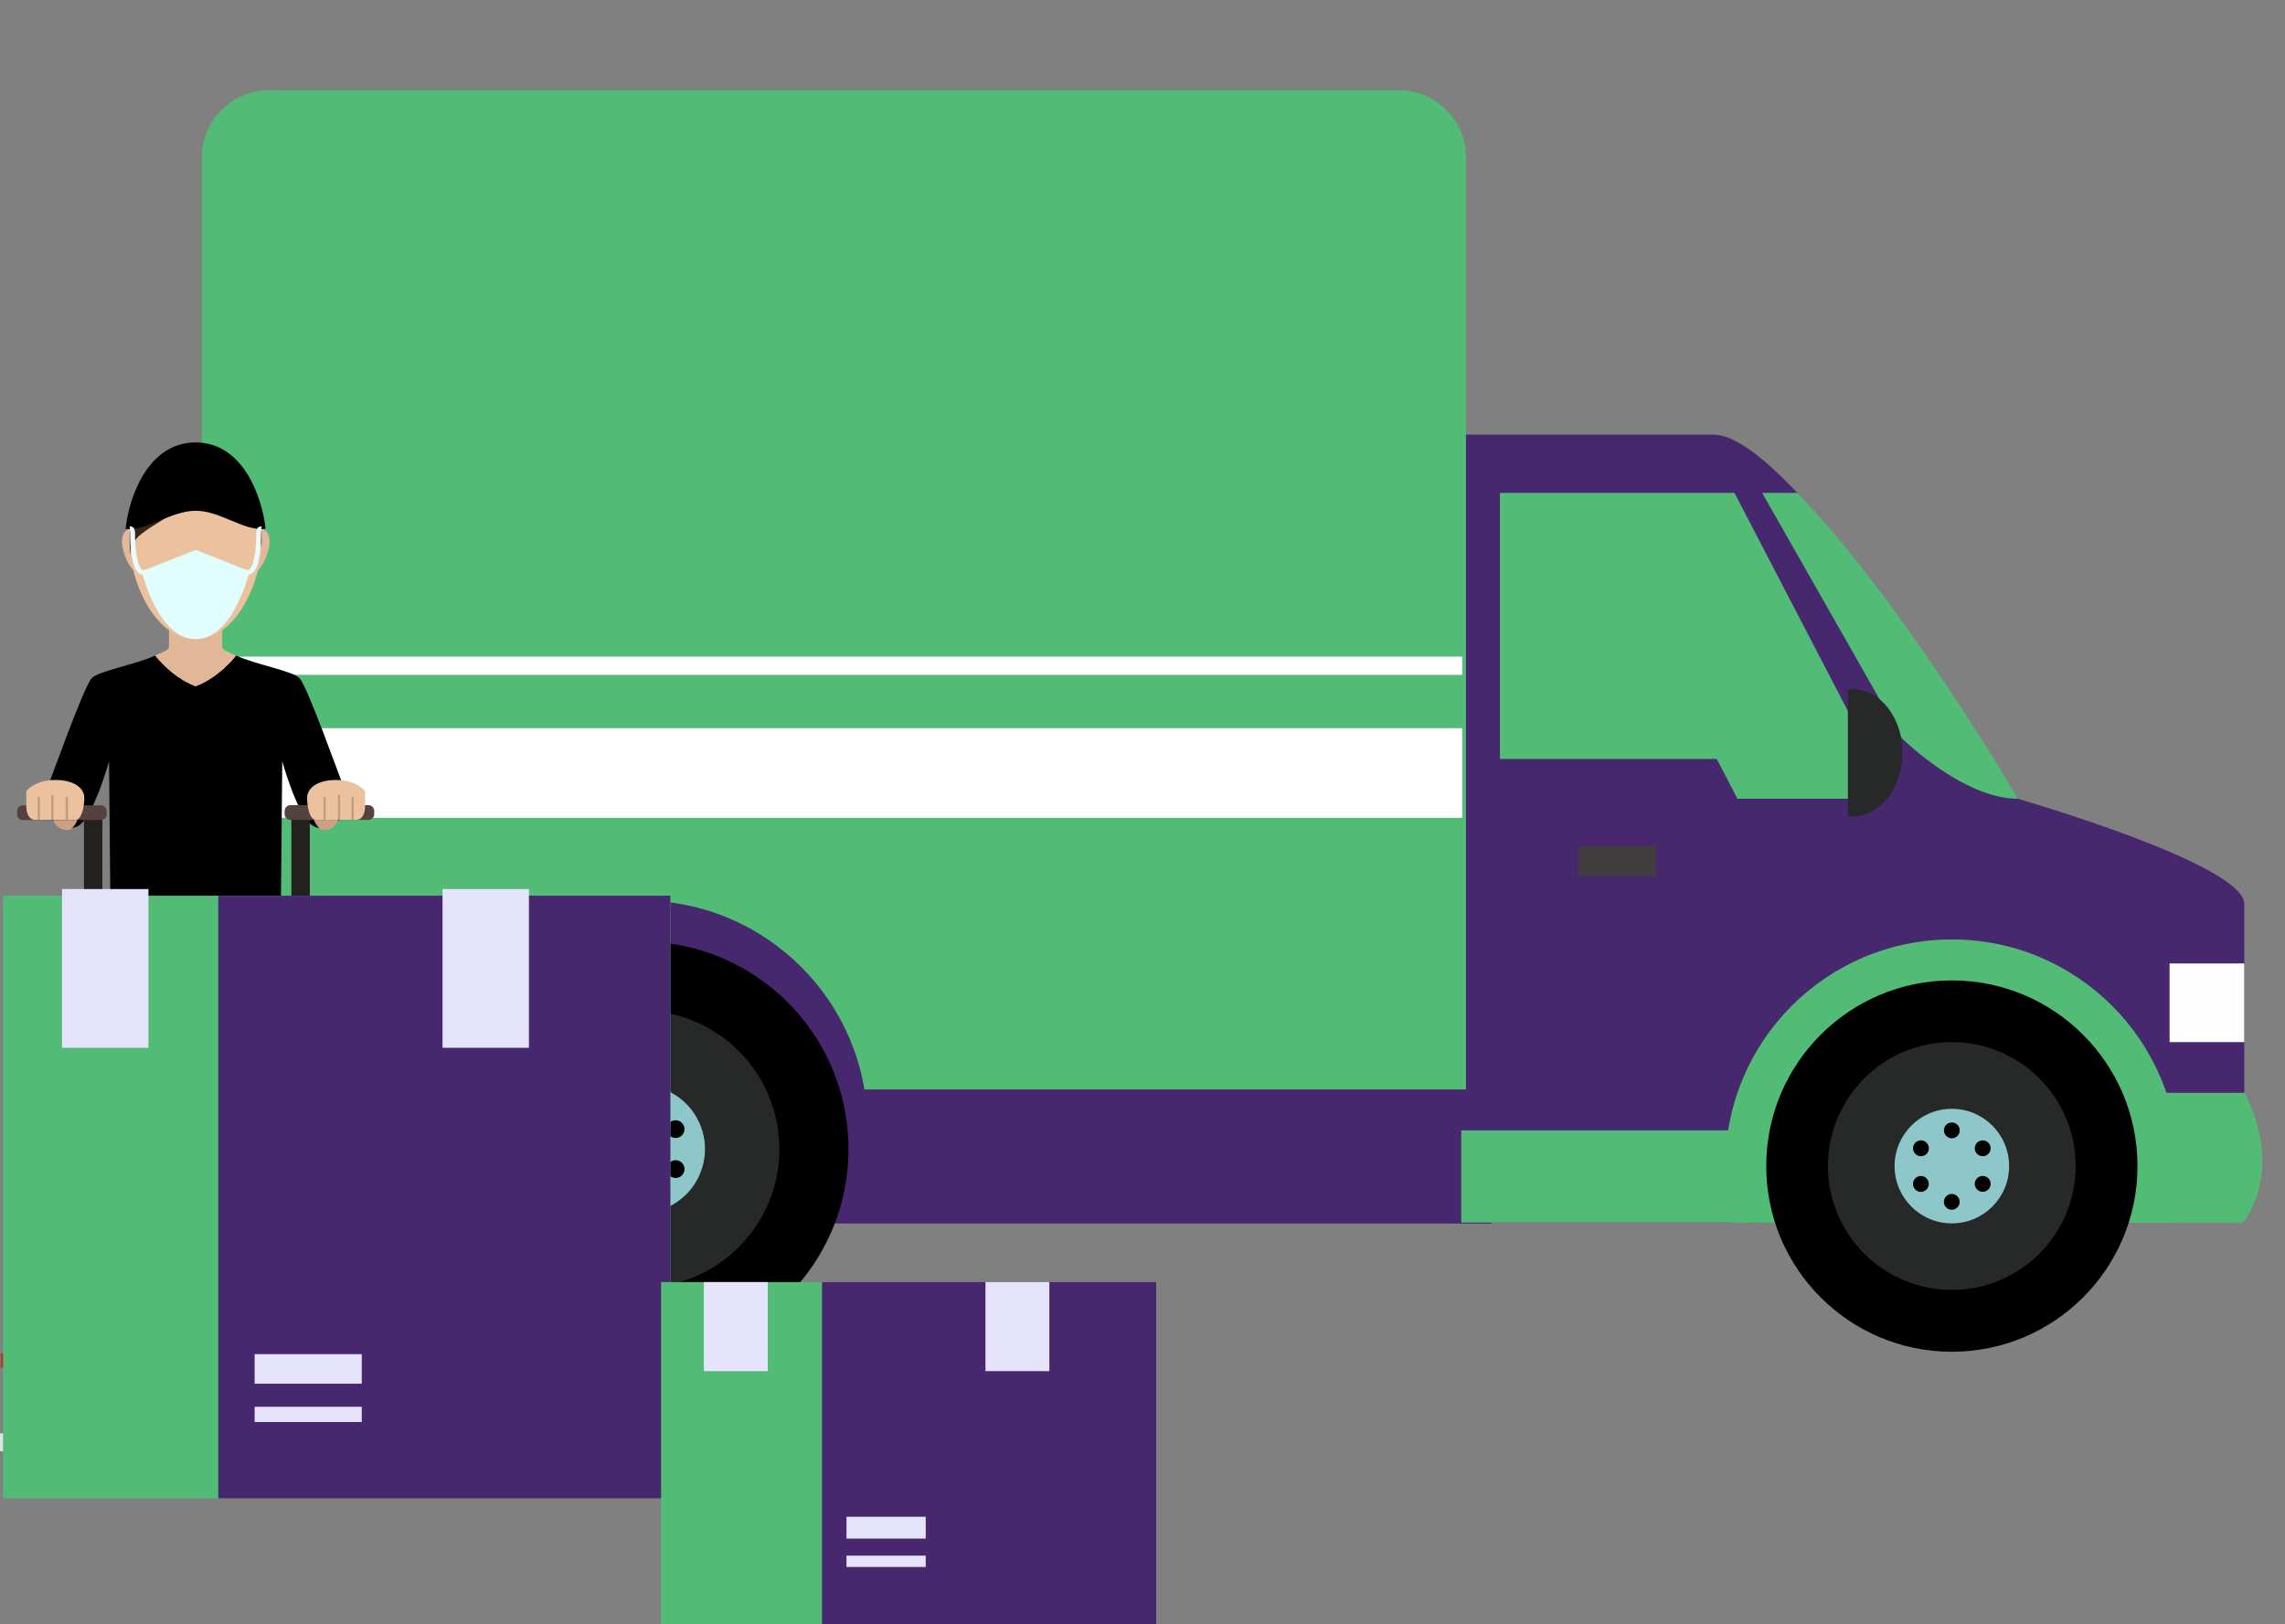 <svg width="128" height="91" viewBox="0 0 128 91" fill="none" xmlns="http://www.w3.org/2000/svg">
<rect x="0" y="0" width="128" height="91" fill="#808080" stroke="none"/>
<g clip-path="url(#clip0_318_4591)">
<path d="M119.697 66.209C119.697 64.405 119.24 62.706 118.438 61.22H125.719C125.719 61.22 128.027 65.057 125.67 68.497H119.275C119.473 67.691 119.697 67.077 119.697 66.209Z" fill="#52BC77"/>
<path d="M95.996 24.349C100.619 24.349 113.036 44.752 113.036 44.752C113.036 44.752 125.719 48.401 125.719 50.647V61.22H118.438C116.663 57.938 113.193 55.709 109.201 55.709C103.405 55.709 98.708 60.408 98.708 66.205C98.708 66.99 98.796 67.751 98.959 68.487H81.856V24.349H95.992H95.996Z" fill="#47286F"/>
<path d="M88.427 49.093H92.771V47.39H88.427V49.093Z" fill="#3F3D3E"/>
<path d="M15.067 64.739L78.362 64.739C80.436 64.739 82.118 63.057 82.118 60.983V8.815C82.118 6.74 80.436 5.059 78.362 5.059L15.067 5.059C12.992 5.059 11.311 6.74 11.311 8.815V60.983C11.311 63.057 12.992 64.739 15.067 64.739Z" fill="#52BC77"/>
<path d="M81.899 40.8H10.838V45.805H81.899V40.8Z" fill="white"/>
<path d="M81.899 36.797H10.838V37.798H81.899V36.797Z" fill="white"/>
<path d="M81.899 40.8H10.838V45.805H81.899V40.8Z" fill="white"/>
<path d="M81.899 36.797H10.838V37.798H81.899V36.797Z" fill="white"/>
<path d="M11.229 68.547L83.533 68.547V61.035L11.229 61.035V68.547Z" fill="#47286F"/>
<path d="M97.161 27.613H84.022V42.519H96.167L97.328 44.748H103.782V40.349L97.161 27.613Z" fill="#52BC77"/>
<path d="M98.71 27.613H100.684C106.646 33.777 113.038 44.748 113.038 44.748C109.935 44.748 106.521 41.34 106.521 41.34L98.713 27.613H98.71Z" fill="#52BC77"/>
<path d="M23.613 66.322C23.352 65.306 23.216 64.246 23.216 63.151C23.216 56.139 28.9 50.453 35.908 50.453C42.917 50.453 48.601 56.139 48.601 63.151C48.601 64.246 48.462 65.306 48.204 66.322H23.613Z" fill="#47286F"/>
<path d="M35.905 76.008C42.325 76.008 47.531 70.801 47.531 64.378C47.531 57.955 42.325 52.748 35.905 52.748C29.484 52.748 24.279 57.955 24.279 64.378C24.279 70.801 29.484 76.008 35.905 76.008Z" fill="black"/>
<path d="M35.901 72.138C40.185 72.138 43.659 68.663 43.659 64.376C43.659 60.09 40.185 56.615 35.901 56.615C31.616 56.615 28.142 60.09 28.142 64.376C28.142 68.663 31.616 72.138 35.901 72.138Z" fill="#272828"/>
<path d="M39.395 65.199C39.85 63.271 38.657 61.34 36.73 60.885C34.803 60.43 32.872 61.624 32.417 63.551C31.963 65.479 33.156 67.41 35.083 67.865C37.01 68.32 38.94 67.126 39.395 65.199Z" fill="#8EC7CA"/>
<path d="M36.403 62.141C36.403 62.417 36.18 62.64 35.905 62.64C35.629 62.64 35.406 62.417 35.406 62.141C35.406 61.866 35.629 61.642 35.905 61.642C36.18 61.642 36.403 61.866 36.403 62.141Z" fill="black"/>
<path d="M34.214 62.828C34.452 62.964 34.535 63.271 34.396 63.508C34.26 63.746 33.953 63.829 33.716 63.69C33.479 63.554 33.395 63.247 33.535 63.01C33.67 62.773 33.977 62.689 34.214 62.828Z" fill="black"/>
<path d="M33.722 65.063C33.959 64.927 34.263 65.007 34.402 65.244C34.538 65.482 34.458 65.785 34.221 65.925C33.984 66.064 33.68 65.98 33.541 65.743C33.405 65.506 33.485 65.203 33.722 65.063Z" fill="black"/>
<path d="M35.406 66.614C35.406 66.338 35.629 66.115 35.905 66.115C36.18 66.115 36.403 66.338 36.403 66.614C36.403 66.889 36.18 67.113 35.905 67.113C35.629 67.113 35.406 66.889 35.406 66.614Z" fill="black"/>
<path d="M37.598 65.926C37.361 65.79 37.277 65.483 37.417 65.246C37.556 65.009 37.859 64.925 38.097 65.065C38.334 65.204 38.417 65.508 38.278 65.745C38.142 65.982 37.835 66.066 37.598 65.926Z" fill="black"/>
<path d="M38.095 63.688C37.858 63.824 37.555 63.744 37.415 63.507C37.279 63.27 37.359 62.966 37.596 62.827C37.834 62.691 38.137 62.771 38.276 63.008C38.416 63.245 38.332 63.549 38.095 63.688Z" fill="black"/>
<path d="M97.047 68.499C96.786 67.484 96.65 66.424 96.65 65.328C96.65 58.317 102.333 52.631 109.342 52.631C116.351 52.631 122.035 58.317 122.035 65.328C122.035 66.424 121.895 67.484 121.637 68.499H97.051H97.047Z" fill="#52BC77"/>
<path d="M109.339 75.73C115.082 75.73 119.737 71.073 119.737 65.328C119.737 59.583 115.082 54.926 109.339 54.926C103.596 54.926 98.941 59.583 98.941 65.328C98.941 71.073 103.596 75.73 109.339 75.73Z" fill="black"/>
<path d="M109.336 72.265C113.168 72.265 116.275 69.157 116.275 65.324C116.275 61.49 113.168 58.382 109.336 58.382C105.503 58.382 102.397 61.49 102.397 65.324C102.397 69.157 105.503 72.265 109.336 72.265Z" fill="#272828"/>
<path d="M109.338 68.538C111.11 68.538 112.546 67.101 112.546 65.329C112.546 63.556 111.11 62.119 109.338 62.119C107.567 62.119 106.13 63.556 106.13 65.329C106.13 67.101 107.567 68.538 109.338 68.538Z" fill="#8EC7CA"/>
<path d="M109.78 63.329C109.78 63.573 109.581 63.772 109.337 63.772C109.093 63.772 108.894 63.573 108.894 63.329C108.894 63.084 109.093 62.886 109.337 62.886C109.581 62.886 109.78 63.084 109.78 63.329Z" fill="black"/>
<path d="M107.828 63.946C108.041 64.068 108.114 64.34 107.992 64.553C107.87 64.765 107.598 64.839 107.385 64.716C107.173 64.594 107.099 64.322 107.222 64.109C107.344 63.897 107.616 63.824 107.828 63.946Z" fill="black"/>
<path d="M107.381 65.943C107.594 65.821 107.866 65.895 107.988 66.107C108.11 66.32 108.037 66.592 107.824 66.714C107.612 66.836 107.34 66.763 107.218 66.55C107.096 66.338 107.169 66.066 107.381 65.943Z" fill="black"/>
<path d="M108.891 67.332C108.891 67.088 109.089 66.889 109.333 66.889C109.577 66.889 109.776 67.088 109.776 67.332C109.776 67.576 109.577 67.775 109.333 67.775C109.089 67.775 108.891 67.576 108.891 67.332Z" fill="black"/>
<path d="M110.845 66.71C110.633 66.588 110.559 66.316 110.681 66.103C110.804 65.891 111.076 65.817 111.288 65.939C111.501 66.062 111.574 66.334 111.452 66.546C111.33 66.759 111.058 66.832 110.845 66.71Z" fill="black"/>
<path d="M111.288 64.716C111.076 64.839 110.804 64.765 110.681 64.553C110.559 64.34 110.633 64.068 110.845 63.946C111.058 63.824 111.33 63.897 111.452 64.109C111.574 64.322 111.501 64.594 111.288 64.716Z" fill="black"/>
<path d="M125.718 53.976H121.534V58.382H125.718V53.976Z" fill="#FEFEFE"/>
<path d="M97.941 63.328H81.856V68.49H97.941V63.328Z" fill="#52BC77"/>
<path d="M103.787 38.615C103.696 38.615 103.605 38.622 103.515 38.632V45.714C103.605 45.724 103.693 45.731 103.787 45.731C105.325 45.731 106.573 44.137 106.573 42.173C106.573 40.209 105.325 38.615 103.787 38.615Z" fill="#272828"/>
</g>
<g clip-path="url(#clip1_318_4591)">
<g style="mix-blend-mode:multiply">
<path d="M11.028 81.438C21.083 81.438 29.235 81.154 29.235 80.804C29.235 80.454 21.083 80.17 11.028 80.17C0.973 80.17 -7.178 80.454 -7.178 80.804C-7.178 81.154 0.973 81.438 11.028 81.438Z" fill="#DEE2E2"/>
</g>
<path d="M12.446 34.123H9.465V41.377H12.446V34.123Z" fill="#E2B798"/>
<path d="M8.687 36.727C7.672 37.212 5.486 37.594 5.13 38.005C4.668 38.535 2.908 43.5 2.492 44.56C2.077 45.62 3.649 46.872 4.482 46.199C5.316 45.524 6.108 42.65 6.108 42.65L6.217 54.102H10.961V38.452C9.938 38.065 9.172 37.319 8.687 36.729V36.727Z" fill="black"/>
<path d="M8.686 36.727L8.054 39.325L10.09 42.435L10.96 54.102V38.452C9.938 38.065 9.171 37.319 8.686 36.729V36.727Z" fill="black"/>
<path d="M2.909 45.652C2.927 46.161 3.381 46.541 3.799 46.502C4.217 46.463 4.452 45.652 4.452 45.652H2.909Z" fill="#CCA183"/>
<path d="M5.736 45.836H4.703V62.986H5.736V45.836Z" fill="#232020"/>
<path d="M5.653 45.117H1.283C1.103 45.117 0.958 45.263 0.958 45.444V45.615C0.958 45.796 1.103 45.943 1.283 45.943H5.653C5.832 45.943 5.978 45.796 5.978 45.615V45.444C5.978 45.263 5.832 45.117 5.653 45.117Z" fill="#564141"/>
<path d="M1.982 45.929C1.6 45.929 1.474 45.55 1.474 45.134V44.321C1.474 44.321 1.946 43.697 3.09 43.697C4.233 43.697 4.723 44.207 4.723 44.7C4.723 45.194 4.579 45.929 4.233 45.929H1.982Z" fill="#ECC19E"/>
<path d="M2.235 45.93V44.709C2.235 44.672 2.207 44.644 2.173 44.644C2.14 44.644 2.111 44.672 2.111 44.709V45.93H2.235Z" fill="#BF9B80"/>
<path d="M3.803 45.93V44.709C3.803 44.672 3.774 44.644 3.741 44.644C3.707 44.644 3.679 44.672 3.679 44.709V45.93H3.803Z" fill="#BF9B80"/>
<path d="M2.997 45.929V44.589C2.997 44.55 2.969 44.518 2.935 44.518C2.902 44.518 2.874 44.55 2.874 44.589V45.929H2.997Z" fill="#BF9B80"/>
<path d="M13.232 36.727C14.247 37.212 16.433 37.594 16.789 38.005C17.251 38.535 19.011 43.5 19.427 44.56C19.842 45.62 18.27 46.872 17.437 46.199C16.603 45.524 15.811 42.65 15.811 42.65L15.702 54.102H10.959V38.452C11.981 38.065 12.747 37.319 13.232 36.729V36.727Z" fill="black"/>
<path d="M13.232 36.727L13.865 39.325L11.828 42.435L10.959 54.102V38.452C11.981 38.065 12.747 37.319 13.232 36.729V36.727Z" fill="black"/>
<path d="M19.015 45.652C18.997 46.161 18.543 46.541 18.125 46.502C17.707 46.463 17.472 45.652 17.472 45.652H19.015Z" fill="#CCA183"/>
<path d="M16.322 62.983H17.355V45.834H16.322V62.983Z" fill="#232020"/>
<path d="M16.268 45.934H20.638C20.818 45.934 20.963 45.787 20.963 45.606V45.435C20.963 45.254 20.818 45.108 20.638 45.108H16.268C16.089 45.108 15.943 45.254 15.943 45.435V45.606C15.943 45.787 16.089 45.934 16.268 45.934Z" fill="#564141"/>
<path d="M19.943 45.929C20.325 45.929 20.452 45.55 20.452 45.134V44.321C20.452 44.321 19.979 43.697 18.836 43.697C17.693 43.697 17.202 44.207 17.202 44.7C17.202 45.194 17.347 45.929 17.693 45.929H19.943Z" fill="#ECC19E"/>
<path d="M19.693 45.93V44.709C19.693 44.672 19.721 44.644 19.755 44.644C19.788 44.644 19.817 44.672 19.817 44.709V45.93H19.693Z" fill="#BF9B80"/>
<path d="M18.121 45.93V44.709C18.121 44.672 18.149 44.644 18.183 44.644C18.216 44.644 18.245 44.672 18.245 44.709V45.93H18.121Z" fill="#BF9B80"/>
<path d="M18.93 45.929V44.589C18.93 44.55 18.959 44.518 18.992 44.518C19.026 44.518 19.054 44.55 19.054 44.589V45.929H18.93Z" fill="#BF9B80"/>
<path d="M13.932 78.743C14.018 79.044 15.651 79.951 16.377 79.951C17.102 79.951 17.677 80.071 17.677 80.338V80.86H11.819C11.819 80.86 11.829 80.32 11.829 79.92C11.829 79.52 12.144 78.979 12.144 78.979L13.93 78.743H13.932Z" fill="#101011"/>
<path d="M13.938 78.309H12.147V78.982L13.933 78.746L13.938 78.309Z" fill="#ECC19E"/>
<path d="M14.337 77.918H11.377V78.422H14.337V77.918Z" fill="#52BC77"/>
<path d="M7.967 78.743C7.882 79.044 6.248 79.951 5.523 79.951C4.798 79.951 4.222 80.071 4.222 80.338V80.86H10.081C10.081 80.86 10.071 80.32 10.071 79.92C10.071 79.52 9.756 78.979 9.756 78.979L7.97 78.743H7.967Z" fill="#101011"/>
<path d="M7.96 78.309H9.751V78.982L7.965 78.746L7.96 78.309Z" fill="#ECC19E"/>
<path d="M7.56 78.422H10.521V77.918H7.56V78.422Z" fill="#52BC77"/>
<path d="M7.999 30.374C8.151 31.041 8.089 31.94 7.779 32.049C7.472 32.158 7.036 31.434 6.884 30.766C6.732 30.098 6.92 29.742 7.227 29.633C7.534 29.524 7.847 29.703 7.999 30.371V30.374Z" fill="#E0B89B"/>
<path d="M13.931 30.374C13.779 31.041 13.841 31.94 14.15 32.049C14.458 32.158 14.894 31.434 15.046 30.766C15.198 30.098 15.01 29.742 14.703 29.633C14.396 29.524 14.083 29.703 13.931 30.371V30.374Z" fill="#E0B89B"/>
<path d="M10.958 25.142C7.882 25.142 7.084 28.315 7.291 30.874C7.458 32.944 8.801 35.805 10.958 35.805C13.116 35.805 14.458 32.942 14.626 30.874C14.832 28.317 14.032 25.142 10.958 25.142Z" fill="#ECC19E"/>
<path d="M10.958 25.142C7.882 25.142 7.084 28.315 7.291 30.874C7.296 30.941 7.304 31.012 7.311 31.082C7.311 29.619 9.033 29.661 11.312 27.366C13.245 25.421 14.53 29.455 14.639 30.692C14.794 28.169 13.963 25.142 10.958 25.142Z" fill="#3A2514"/>
<path d="M10.956 28.616C12.368 28.616 13.677 29.783 14.88 29.627C14.676 27.8 13.604 24.787 10.956 24.787C8.308 24.787 7.237 27.798 7.033 29.627C8.233 29.783 9.545 28.616 10.956 28.616Z" fill="black"/>
<path d="M13.98 32.001L10.96 30.811L7.94 32.001C7.94 32.001 8.828 35.807 10.96 35.807C13.089 35.807 13.98 32.001 13.98 32.001Z" fill="#E1FEFF"/>
<path d="M13.734 32.04C14.111 32.199 14.341 31.736 14.444 30.814C14.547 29.891 14.398 29.613 14.646 29.632" stroke="#EBFBFC" stroke-width="0.275" stroke-miterlimit="10"/>
<path d="M8.183 32.04C7.806 32.199 7.576 31.736 7.473 30.814C7.37 29.891 7.52 29.613 7.272 29.632" stroke="#EBFBFC" stroke-width="0.275" stroke-miterlimit="10"/>
<path d="M9.469 36.269C9.448 36.433 8.981 36.584 8.687 36.727C9.172 37.316 9.939 38.062 10.961 38.449V36.462L9.472 36.269H9.469Z" fill="#E2B798"/>
<path d="M12.443 36.269C12.463 36.433 12.93 36.584 13.225 36.727C12.739 37.316 11.973 38.062 10.951 38.449V36.462L12.44 36.269H12.443Z" fill="#E2B798"/>
<path d="M22.011 75.826H0.039V76.621H22.011V75.826Z" fill="#AD3939"/>
<path d="M3.752 76.62H2.268V80.86H3.752V76.62Z" fill="#232020"/>
<path d="M19.761 76.62H18.277V80.86H19.761V76.62Z" fill="#232020"/>
</g>
<path d="M37.554 50.18H0.172V83.944H37.554V50.18Z" fill="#52BC77"/>
<path d="M37.55 50.18H12.227V83.944H37.55V50.18Z" fill="#47286F"/>
<path d="M8.315 49.808H3.475V58.701H8.315V49.808Z" fill="#E6E4FD"/>
<path d="M29.629 49.808H24.789V58.701H29.629V49.808Z" fill="#E6E4FD"/>
<path d="M20.265 75.864H14.263V77.519H20.265V75.864Z" fill="#E6E4FD"/>
<path d="M20.265 78.812H14.263V79.667H20.265V78.812Z" fill="#E6E4FD"/>
<path d="M64.772 71.827H37.032V91H64.772V71.827Z" fill="#52BC77"/>
<path d="M64.766 71.827H46.048V91H64.766V71.827Z" fill="#47286F"/>
<path d="M43.009 71.827H39.429V76.815H43.009V71.827Z" fill="#E6E4FD"/>
<path d="M58.782 71.827H55.203V76.815H58.782V71.827Z" fill="#E6E4FD"/>
<path d="M51.857 84.975H47.417V86.198H51.857V84.975Z" fill="#E6E4FD"/>
<path d="M51.857 87.153H47.417V87.788H51.857V87.153Z" fill="#E6E4FD"/>
<defs>
<clipPath id="clip0_318_4591">
<rect width="118.215" height="75.996" fill="white" transform="translate(9.352) scale(1.001)"/>
</clipPath>
<clipPath id="clip1_318_4591">
<rect width="44" height="57" fill="white" transform="translate(0 24.787) scale(1.001)"/>
</clipPath>
</defs>
</svg>
